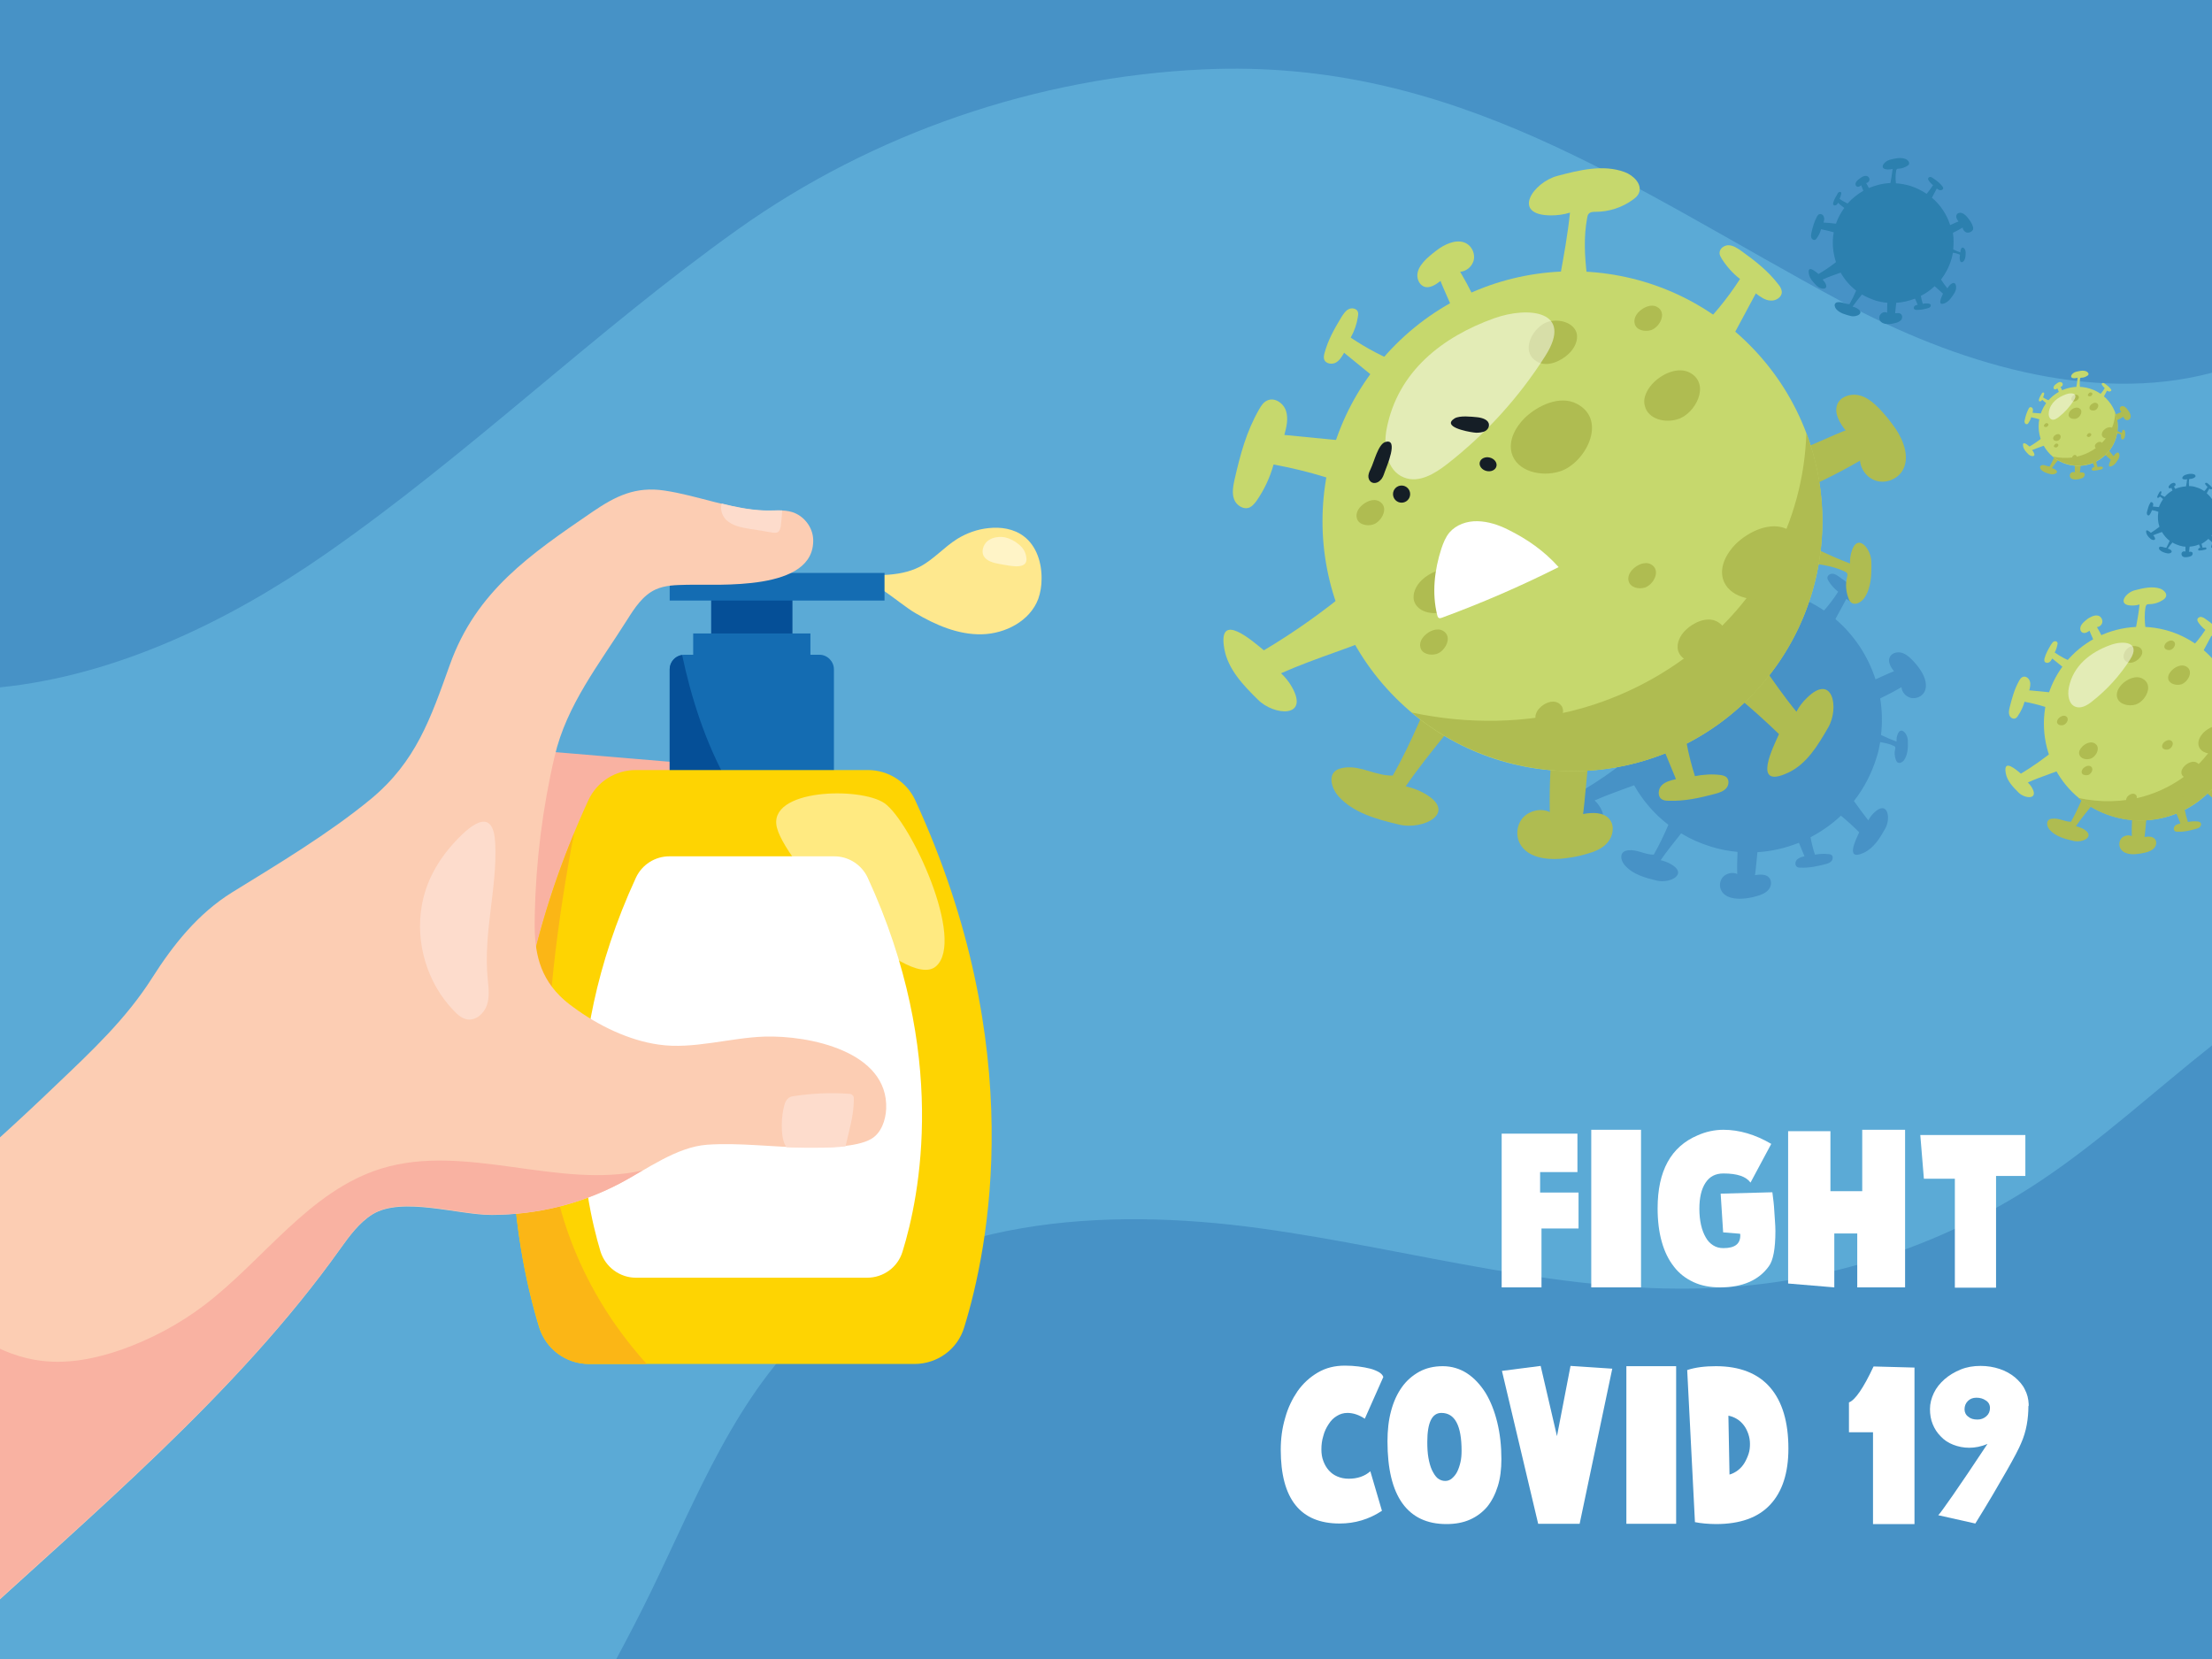 <?xml version="1.0" encoding="utf-8"?>
<!-- Generator: Adobe Illustrator 23.1.0, SVG Export Plug-In . SVG Version: 6.00 Build 0)  -->
<svg version="1.1" id="Layer_1" xmlns="http://www.w3.org/2000/svg" xmlns:xlink="http://www.w3.org/1999/xlink" x="0px" y="0px"
	 viewBox="0 0 800 600" style="enable-background:new 0 0 800 600;" xml:space="preserve">
<style type="text/css">
	.st0{fill:#4792C6;}
	.st1{fill:#5BAAD6;}
	.st2{fill:#FFFFFF;}
	.st3{fill:#0E1727;}
	.st4{fill:#BB2026;}
	.st5{fill:#FED402;}
	.st6{fill:#FBB616;}
	.st7{fill:#FEE474;}
	.st8{fill:#ED2024;}
	.st9{clip-path:url(#SVGID_2_);}
	.st10{fill:#FEE88E;}
	.st11{fill:#F9B2A2;}
	.st12{fill:#054F97;}
	.st13{fill:#146CB2;}
	.st14{opacity:0.5;fill:#FFFFFF;}
	.st15{fill:#FCCDB3;}
	.st16{fill:#FDDCCC;}
	.st17{opacity:0.5;}
	.st18{fill:#2C80AF;}
	.st19{fill:#C6D86D;}
	.st20{fill:#AFBC51;}
	.st21{fill:#151E26;}
</style>
<rect class="st0" width="800" height="600"/>
<g>
	<path class="st1" d="M800,134.8c-43.6,11.6-93-3.7-133.9-25.7c-76.5-41.2-139.9-88.2-231-84c-60.1,2.8-119.3,23-168.3,57.9
		c-51.4,36.6-97,81.2-149.1,117.4c-35.1,24.4-75.9,44-117.8,48.2V600h223c4.3-8,8.5-16.1,12.5-24.3c16.7-34.4,30.9-71.5,59.2-97.2
		c41.9-38.1,104.7-42,160.9-34.3s111.6,24.9,168.2,21.4c40.7-2.5,80.8-16.1,114.7-38.8c21.4-14.3,41.1-32.5,61.6-48.7V134.8z"/>
</g>
<g>
	<path class="st2" d="M570.9,444.3h-13.4v21.3h-14.4V410h27.4v13.9H557v7.4h13.9V444.3z"/>
	<path class="st2" d="M593.5,408.6v57h-18v-57H593.5z"/>
	<path class="st2" d="M642.1,445.2c0,6.4-0.8,10.7-2.4,12.8c-3.6,5-9.5,7.6-17.6,7.6c-3.6,0-6.8-0.6-9.6-1.9
		c-2.8-1.3-5.2-3.1-7.1-5.6c-1.9-2.4-3.4-5.4-4.4-9c-1-3.5-1.5-7.6-1.5-12.1c0-13.5,4.8-22.3,14.5-26.4c2.9-1.3,6.1-2,9.3-2
		c5.7,0,11.5,1.7,17.3,5.1l-7.5,14c-1.6-2.2-4.8-3.3-9.8-3.3c-2.9,0-5,1.1-6.5,3.4c-1.5,2.3-2.2,5.4-2.2,9.4c0,2.1,0.2,4,0.6,5.8
		c0.4,1.8,1,3.3,1.7,4.5c0.7,1.3,1.6,2.2,2.7,2.9c1.1,0.7,2.3,1,3.7,1c4.1,0,6.1-1.5,6.1-4.6c0-0.3,0-0.5-0.1-0.6l-6.1-0.5l-0.9-14
		l18.7-0.5c0.3,2.3,0.6,4.6,0.7,6.8S642.1,442.9,642.1,445.2z"/>
	<path class="st2" d="M689,408.6v57h-17.3v-19.5h-8.3v19.5l-16.7-1.4v-55.1h15.3v21.7h11.5v-22.2H689z"/>
	<path class="st2" d="M732.5,425.3h-10.6v40.4H707v-39.4h-11.2l-1.3-15.8h38V425.3z"/>
	<path class="st2" d="M493.6,513.1c-2.1-1.4-4.2-2.1-6.3-2.1c-1.4,0-2.7,0.4-3.8,1.1c-1.2,0.7-2.2,1.7-3,3c-0.8,1.2-1.5,2.6-1.9,4.2
		c-0.5,1.6-0.7,3.2-0.7,4.9c0,1.5,0.2,2.9,0.7,4.2c0.5,1.3,1.1,2.4,2,3.4c0.9,1,1.9,1.7,3.1,2.2c1.2,0.5,2.5,0.8,4.1,0.8
		c3.1,0,5.8-0.9,7.8-2.7l4.2,14.3c-4.7,3.1-9.8,4.6-15.3,4.6c-14.2,0-21.3-8.9-21.3-26.7c0-4,0.5-7.8,1.6-11.5
		c1-3.7,2.6-6.9,4.5-9.7c2-2.8,4.4-5,7.3-6.7c2.9-1.7,6.1-2.5,9.8-2.5c1.7,0,3.3,0.1,4.9,0.3c1.6,0.2,3.1,0.5,4.3,0.8
		s2.3,0.8,3.2,1.3c0.8,0.5,1.3,1.1,1.5,1.7L493.6,513.1z"/>
	<path class="st2" d="M521.8,494.1c3.2,0,6.2,0.9,8.8,2.6c2.6,1.7,4.8,4.1,6.7,7.1c1.8,3,3.2,6.5,4.2,10.6c1,4.1,1.5,8.5,1.5,13.3
		c0,3.7-0.4,6.9-1.3,9.8c-0.9,2.9-2.2,5.4-3.8,7.4c-1.7,2-3.8,3.6-6.3,4.7c-2.5,1.1-5.3,1.6-8.5,1.6c-7,0-12.3-2.5-15.9-7.5
		c-3.6-5-5.4-12.5-5.4-22.4c0-4,0.4-7.7,1.3-11c0.9-3.4,2.2-6.2,3.9-8.6c1.7-2.4,3.8-4.2,6.3-5.6
		C515.7,494.8,518.5,494.1,521.8,494.1z M522.7,535.6c0.9,0,1.7-0.3,2.4-0.9c0.7-0.6,1.4-1.4,1.9-2.4c0.5-1,0.9-2.2,1.2-3.5
		c0.3-1.3,0.4-2.7,0.4-4.1c0-9.1-2.4-13.7-7.3-13.7c-3.4,0-5.1,3.5-5.1,10.5c0,2.1,0.1,4,0.4,5.7c0.3,1.7,0.7,3.2,1.3,4.5
		c0.6,1.2,1.2,2.2,2,2.9C520.8,535.3,521.7,535.6,522.7,535.6z"/>
	<path class="st2" d="M583.1,495l-11.8,56.1h-15l-13.1-55.3l14-1.8l5.9,25.4l4.9-25.4L583.1,495z"/>
	<path class="st2" d="M606.2,494.1v57h-18v-57H606.2z"/>
	<path class="st2" d="M620.6,494.1c8.6,0,15.2,2.6,19.6,7.7c4.4,5.1,6.6,12.5,6.6,22.1c0,8.8-2.2,15.6-6.6,20.3
		c-4.4,4.7-10.9,7-19.6,7c-1.5,0-2.8-0.1-4.1-0.2c-1.3-0.1-2.4-0.3-3.5-0.5l-2.8-55C613.2,494.5,616.7,494.1,620.6,494.1z
		 M625.5,533.3c1.1-0.3,2.2-0.9,3.1-1.6c0.9-0.7,1.7-1.6,2.3-2.6s1.1-2.1,1.5-3.3c0.4-1.2,0.5-2.4,0.5-3.6c0-1.2-0.2-2.4-0.6-3.6
		c-0.4-1.1-0.9-2.2-1.6-3.1c-0.7-0.9-1.5-1.7-2.5-2.3c-1-0.6-2-1-3.1-1.2L625.5,533.3z"/>
	<path class="st2" d="M692.4,551.2h-15v-33.2h-8.7v-10.8c2.2-0.8,5.2-5.1,8.9-13l14.8,0.4V551.2z"/>
	<path class="st2" d="M733.6,508.5c0,2.3-0.2,4.6-0.6,6.8s-1.1,4.6-2.1,6.8c-0.7,1.7-2.4,5-5.2,9.9c-2.8,4.9-6.5,11.3-11.3,19
		L701,548c0.6-0.6,2.4-3.1,5.4-7.4c3-4.3,7.1-10.4,12.4-18.4c-2.3,1-4.5,1.4-6.6,1.4c-2.1,0-4-0.4-5.8-1.1c-1.8-0.7-3.3-1.7-4.5-3
		c-1.3-1.3-2.2-2.7-2.9-4.4c-0.7-1.7-1-3.5-1-5.5c0-2,0.5-3.9,1.4-5.8c0.9-1.9,2.2-3.5,3.9-5c1.6-1.4,3.6-2.6,5.8-3.5
		c2.2-0.9,4.6-1.3,7.2-1.3c2.5,0,4.8,0.4,6.9,1.1c2.1,0.7,3.9,1.7,5.5,3c1.5,1.3,2.8,2.7,3.6,4.4c0.9,1.7,1.3,3.4,1.4,5.3V508.5z
		 M715.2,513.4c1.2,0,2.3-0.4,3.2-1.2c0.9-0.8,1.3-1.8,1.3-3c0-1.1-0.5-2.1-1.5-2.7c-1-0.7-2.1-1-3.4-1c-1.3,0-2.3,0.4-3.1,1.2
		c-0.8,0.8-1.2,1.8-1.2,3c0,1.1,0.5,2.1,1.4,2.7C712.7,513.1,713.8,513.4,715.2,513.4z"/>
</g>
<g>
	<defs>
		<rect id="SVGID_1_" width="800" height="600"/>
	</defs>
	<clipPath id="SVGID_2_">
		<use xlink:href="#SVGID_1_"  style="overflow:visible;"/>
	</clipPath>
	<g class="st9">
		<g>
			<g>
				<path class="st10" d="M331,221.7c-6-3.5-17-13.9-24.2-13.9c8.5,0.1,17.9,1.2,25.8-2.8c5-2.6,8.8-7.1,13.6-10.1
					c3.4-2.1,7.3-3.5,11.3-3.9c4.4-0.5,9.1,0.2,12.7,2.9c4.7,3.5,6.6,9.7,6.5,15.5c0,2.5-0.4,4.9-1.2,7.2c-3,8-11.9,12.6-20.4,12.8
					C346.5,229.6,338.3,226,331,221.7z"/>
			</g>
			<g>
				<path class="st11" d="M244.3,400c-22,0.8-43.8,3.1-65.6,6.1c-10.9,1.5-21.8,3.1-32.6,4.8c-1.4,0.2-24.4,4.4-24.3,3.4
					c5.4-38,14.3-75.5,26.4-111.9c6-17.8,16.4-28.8,35.6-30.5c8-0.7,16,0,24,0.7c11.1,0.9,22.1,1.9,33.2,2.8
					c9.5,0.8,19.6-0.2,28.8,2.2c18.4,4.7,32.9,18.8,45.8,31.8c2.8,2.8,5.8,6.1,6.1,10.1c0.3,4.8-3.8,9-8.3,10.5
					c-4.6,1.5-9.5,1-14.3,0.5c2.4,4.2,4.8,8.5,5.9,13.2s0.4,10.1-2.8,13.7c-6.2,7-17.5,4.4-26.2,1.2c2.7,10.1,4,20.6,4.1,31
					c0,1.5-0.1,3.2-1,4.4c-0.8,1.1-2.2,1.7-3.5,2.1C265.5,399.5,254.8,399.6,244.3,400z"/>
			</g>
			<g>
				<g>
					<g>
						<g>
							<rect x="257.2" y="212.3" class="st12" width="29.4" height="25.3"/>
							<path class="st13" d="M301.6,242.1v41h-59.4v-41c0-2.9,2.4-5.3,5.3-5.3h48.9C299.2,236.8,301.6,239.2,301.6,242.1z"/>
							<rect x="250.7" y="229.1" class="st13" width="42.4" height="25.3"/>
							<path class="st13" d="M319.9,207.3v9.9h-77.7v-4.7c0-2.9,2.4-5.3,5.3-5.3H319.9z"/>
							<path class="st12" d="M242.2,242.1v41h21.1c-8.4-14.8-13.5-31.6-16.6-46.2C244.2,237.2,242.2,239.4,242.2,242.1z"/>
						</g>
						<path class="st5" d="M212.8,289.4c3.1-6.7,9.8-10.9,17.1-10.9h42h42c7.3,0,14,4.2,17.1,10.9c41.2,89.5,26.6,162,17.7,190.7
							c-2.4,7.9-9.7,13.2-18,13.2h-58.9H213c-8.2,0-15.5-5.3-18-13.2C186.2,451.4,171.6,378.8,212.8,289.4z"/>
						<path class="st2" d="M230,317.4c2.2-4.7,6.9-7.7,12.1-7.7h29.8h29.8c5.2,0,9.9,3,12.1,7.7c29.3,63.5,18.9,115,12.6,135.3
							c-1.7,5.6-6.9,9.4-12.8,9.4h-41.8h-41.8c-5.8,0-11-3.8-12.8-9.4C211.1,432.4,200.7,380.9,230,317.4z"/>
						<path class="st6" d="M207.6,301.4c-34.7,83.9-21,151.3-12.5,178.7c2.4,7.9,9.7,13.2,18,13.2h20.8c-14-15.4-34.4-44.9-36-87.2
							C196.4,369.1,202.3,329,207.6,301.4z"/>
						<path class="st14" d="M319.9,290.5c-8.6-6-42.6-5.3-38.9,8.9c3.7,14.2,46.7,59.4,57.5,50.1
							C349.3,340.1,329.4,297.2,319.9,290.5z"/>
					</g>
				</g>
			</g>
			<g>
				<path class="st15" d="M224,428.1c-14.4,7.5-29.8,11.2-46,11.3c-12.1,0.1-32.6-6.8-43.3-0.2c-4.8,3-8.3,7.8-11.6,12.4
					C85.9,503.9,32.8,548-14.2,591.4c-37.6-21.8-62.2-64.6-62-108.1c0-2.5,0.1-5,1-7.2c1.5-3.8,4.9-6.4,8.1-8.9
					c30.6-23.3,59.9-48.4,87.6-75c12.7-12.1,25.1-23.7,34.5-38.5c7.7-12.1,16.6-23.3,29-31c16.7-10.3,34.9-21.2,50.1-33.7
					c16.4-13.6,21.6-29.1,28.6-48.6c9.5-26.6,29.1-39.9,51.6-55.3c8.5-5.8,15.6-9.2,25.9-7.7c12.2,1.8,24,6.8,36.3,7.3
					c3.3,0.1,6.8-0.5,10,0.5c4.2,1.3,7.4,5.4,7.6,9.8c0.7,19.1-34.5,16.2-45.8,16.5c-3.8,0.1-7.7,0.1-11.2,1.7
					c-4.6,2.1-7.6,6.7-10.3,11c-10.1,16-21.9,30.8-26.2,49.3c-4.4,18.8-6.8,38.1-7.2,57.4c-0.3,11.1,0.7,20.9,9.1,29.3
					c1.5,1.5,3.1,2.8,4.9,4.1c8.8,6.5,20,12,30.9,13.5c12.3,1.8,25.7-2.5,38.2-2.9c16.1-0.5,44.8,5.3,44,26.1
					c-0.2,4.2-1.8,8.8-5.4,10.9c-5.4,3.2-17.4,3.1-23.7,3.1c-11.8-0.1-23.9-1.8-35.6-1C244.6,414.8,233.8,423,224,428.1z"/>
			</g>
			<g>
				<path class="st16" d="M307.1,395.6c-6.6-0.5-13.2-0.2-19.8,0.8c-0.7,0.1-1.5,0.2-2.1,0.7c-0.8,0.6-1.3,1.6-1.5,2.5
					c-1.1,3.6-1.5,10.7,0.1,14.2c0.2,0.4,0.4,0.8,0.6,1.1c2.3,0.1,4.6,0.2,6.9,0.2c3.7,0,9.3,0.1,14.5-0.5c1.2-5.6,3-10.9,3-17.1
					c0-0.5,0-1-0.4-1.3C308.1,395.7,307.5,395.6,307.1,395.6z"/>
			</g>
			<g>
				<path class="st16" d="M262.6,188c2.3,2.2,5.6,2.8,8.7,3.3c2.6,0.4,5.3,0.8,7.9,1.3c0.7,0.1,1.6,0.2,2.2-0.2
					c0.7-0.5,0.9-1.5,1-2.3c0.2-1.8,0.4-3.6,0.5-5.5c-2.2-0.1-4.4,0.1-6.5,0c-5.2-0.2-10.3-1.2-15.4-2.5
					C260.4,184.1,261.1,186.5,262.6,188z"/>
			</g>
			<g>
				<path class="st11" d="M224,428.1c2.7-1.4,5.5-3.1,8.4-4.8c-30.1,6.9-64.1-10-94.4-0.7c-26.1,8-42.5,33-64.2,49.5
					c-9,6.8-19.1,12.2-29.8,16c-9.2,3.2-18.9,5.2-28.6,4.1c-15.4-1.7-29.2-11.2-38.9-23.3c-6.1-7.5-10.7-16-14.6-24.9
					c-9.5,7.8-19.2,15.5-29,23c-3.2,2.5-6.6,5.1-8.1,8.9c-0.9,2.3-1,4.8-1,7.2c-0.2,43.5,24.4,86.3,62,108.1
					c47-43.4,100.1-87.4,137.3-139.7c3.3-4.6,6.7-9.4,11.6-12.4c10.7-6.7,31.2,0.2,43.3,0.2C194.1,439.3,209.6,435.6,224,428.1z"/>
			</g>
			<g>
				<path class="st16" d="M176.4,354.2c-1.7-16.8,3.5-33.1,2.7-49.2c-0.6-12.5-7.7-8-14.6-0.5c-6.1,6.6-10.5,14.3-12,23.3
					c-2.3,13.4,2.1,27.9,11.6,37.7c1.4,1.5,3,2.9,5,3.2c3.1,0.4,6-2.2,7-5.2C177.1,360.6,176.7,357.3,176.4,354.2z"/>
			</g>
			<g class="st17">
				<path class="st2" d="M361.6,204c3.8,0.6,11.6,2.8,9.2-4c-1-3-5.5-5.7-8.4-5.8c-1.9-0.1-3.9,0.3-5.4,1.6
					c-1.4,1.3-2.1,3.5-1.3,5.2C356.8,203,359.4,203.6,361.6,204z"/>
			</g>
		</g>
		<g>
			<g>
				<path class="st0" d="M694.6,242.4c-0.9-1.4-2-2.7-3.2-3.9c-1.1-1.1-2.4-2.2-4-2.5c-1.6-0.3-3.4,0.3-4,1.8
					c-0.7,1.7,0.5,3.6,1.6,5c0-0.1-3.3,1.3-6.7,2.9c-2.7-8.4-7.7-16-14.5-21.8c1.5-2.7,3.2-5.9,3.8-7c0.1-0.1,0.1-0.3,0.2-0.3
					c0.8,0.6,1.7,1.3,2.8,1.4s2.3-0.7,2.2-1.8c0-0.5-0.3-0.9-0.6-1.3c-2.1-2.7-4.4-4.5-7.2-6.4c-0.7-0.5-1.5-1-2.3-1
					c-0.9,0-1.8,0.6-1.8,1.5c0,0.4,0.2,0.8,0.4,1.1c0.9,1.5,2.1,2.8,3.5,3.9c-1.5,2.4-3.3,4.7-5.1,6.8c-4-2.7-8.4-4.8-13.2-6.3
					c-3.7-1.1-7.5-1.8-11.2-2c-0.4-3.5-0.5-6.9,0.1-10.3c0.1-0.3,0.1-0.6,0.3-0.9c0.3-0.4,0.9-0.4,1.4-0.4c2.5,0,4.9-0.8,7-2.2
					c0.5-0.4,1-0.8,1.3-1.3c0.8-1.7-1-3.4-2.8-4.1c-4.1-1.5-8.6-0.4-12.8,0.8c-4.7,1.3-9,7.6-1.3,7.6c1.2,0,2.5-0.2,3.7-0.5
					c-0.4,3.8-1.1,7.6-1.7,11.3c-6,0.3-11.8,1.7-17.2,4.1c-0.7-1.4-1.4-2.7-2.2-4c1.2-0.1,2.3-1,2.6-2.2c0.3-1.2-0.3-2.5-1.3-3.1
					c-1.6-1-3.7-0.2-5.3,0.8c-0.9,0.6-1.8,1.3-2.6,2.1c-0.7,0.7-1.5,1.6-1.7,2.6c-0.2,1,0.2,2.2,1.2,2.6c1.1,0.5,2.3-0.3,3.3-1.1
					c0,0,0.9,2.1,1.8,4.3c-4.7,2.6-8.9,6.1-12.5,10.2c-2.2-1.1-4.4-2.3-6.4-3.7c0.7-1.2,1.2-2.6,1.4-4c0.1-0.3,0.1-0.7,0-1
					c-0.3-0.6-1.1-0.8-1.8-0.5c-0.6,0.3-1,0.9-1.4,1.5c-1.4,2.3-2.6,4.4-3.3,7c-0.1,0.4-0.2,0.8-0.1,1.2c0.3,0.8,1.4,1,2.2,0.6
					c0.8-0.4,1.2-1.2,1.6-1.9c0,0,0.1,0.1,0.2,0.2c0.8,0.6,2.9,2.4,4.9,3.9c-2.7,3.8-5,8-6.6,12.6c-3.9-0.4-7.9-0.8-9.4-0.9
					c-0.2,0-0.4,0-0.5-0.1c0.4-1.5,0.8-3.1,0.3-4.6c-0.5-1.5-2.2-2.7-3.6-2c-0.7,0.3-1.1,1-1.5,1.6c-2.5,4.3-3.6,8.6-4.7,13.5
					c-0.3,1.2-0.5,2.6-0.1,3.8c0.4,1.2,1.8,2.1,3,1.6c0.5-0.2,0.9-0.7,1.3-1.2c1.5-2.1,2.6-4.5,3.3-7c3.4,0.6,6.8,1.4,10.1,2.5
					c-1.5,8.2-0.8,16.3,1.8,23.8c-4.4,3.4-9,6.6-13.8,9.5c-1.9-1.5-9-7.9-7.6-0.3c0.7,3.9,3.6,6.9,6.4,9.7c3.1,3.1,10,3.6,6.5-2.5
					c-0.6-1-1.3-1.9-2.1-2.6c4.7-2.1,9.5-3.7,14.3-5.5c3.1,5.5,7.3,10.4,12.4,14.3c-1.6,3.7-3.3,7.3-5.3,10.8
					c-3.3,0-5.9-1.9-9.2-1.6c-0.6,0.1-1.2,0.2-1.7,0.6c-1.5,1.1-0.8,3.5,0.5,4.9c2.9,3.3,7.4,4.5,11.6,5.5c4.7,1.1,11.5-2.4,4.8-6.1
					c-1.1-0.6-2.3-1-3.5-1.3c2.3-3.4,4.9-6.5,7.4-9.7c3.3,2,6.9,3.6,10.8,4.8c3.2,1,6.4,1.6,9.6,1.9c-0.1,2.7-0.2,5.3-0.1,8
					c-1.7-0.8-3.8-0.3-5.1,1c-1.3,1.4-1.5,3.5-0.6,5.1c1.4,2.5,4.8,3,7.7,2.8c1.7-0.1,3.3-0.4,5-0.9c1.5-0.4,3.1-1,4.2-2.2
					s1.4-3.1,0.4-4.4c-1.1-1.4-3.3-1.3-5.2-1c0.1,0,0.5-4.2,0.9-8.3c5.2-0.3,10.2-1.5,15-3.4c0.8,2,1.6,3.9,1.9,4.6
					c0.1,0.1,0.1,0.3,0.1,0.3c-1,0.2-2,0.5-2.7,1.2s-0.8,2.1,0,2.6c0.4,0.3,0.9,0.3,1.4,0.3c3.2,0.1,5.9-0.5,9-1.3
					c0.8-0.2,1.6-0.5,2.1-1.1c0.5-0.6,0.6-1.7,0-2.2c-0.3-0.2-0.7-0.3-1.1-0.3c-1.6-0.2-3.3-0.1-4.9,0.2c-0.7-2.1-1.2-4.2-1.6-6.3
					c4-2.1,7.7-4.7,11-7.8c2.3,1.9,4.5,3.9,6.6,6c-1,2.3-5.4,10.7,1.7,7.4c3.6-1.7,5.8-5.3,7.7-8.7c2.2-3.8,0.9-10.6-4.1-5.7
					c-0.8,0.8-1.5,1.7-2,2.7c-1.8-2.3-3.5-4.6-5.2-7c3.6-4.6,6.4-9.9,8.2-15.8c0.6-1.8,1-3.7,1.3-5.5c1.7,0.3,3.4,0.6,5,1.4
					c0.2,0.1,0.3,0.2,0.4,0.3c0.1,0.2,0.1,0.5,0,0.8c-0.3,1.3-0.2,2.7,0.3,4c0.1,0.3,0.3,0.6,0.5,0.8c0.8,0.6,2-0.1,2.5-0.9
					c1.3-2,1.4-4.5,1.3-6.9c0-2.6-2.8-5.8-3.9-1.7c-0.2,0.7-0.2,1.3-0.2,2c-1.9-0.7-3.8-1.5-5.6-2.4c0.5-4.5,0.4-8.9-0.3-13.2
					c2.6-1.3,5.2-2.6,7.7-4.1c0.1,1.8,1.6,3.5,3.4,3.9c1.8,0.4,3.8-0.4,4.8-2C697.3,248,696.2,244.8,694.6,242.4z"/>
			</g>
			<g>
				<path class="st18" d="M712.6,80c-0.4-0.6-0.9-1.2-1.4-1.8c-0.5-0.5-1.1-1-1.8-1.2c-0.7-0.2-1.6,0.1-1.8,0.8
					c-0.3,0.8,0.2,1.6,0.7,2.3c0,0-1.5,0.6-3,1.3c-1.2-3.8-3.5-7.3-6.6-9.9c0.7-1.2,1.4-2.7,1.7-3.2c0-0.1,0.1-0.1,0.1-0.1
					c0.4,0.3,0.8,0.6,1.3,0.6c0.5,0,1-0.3,1-0.8c0-0.2-0.2-0.4-0.3-0.6c-0.9-1.2-2-2-3.3-2.9c-0.3-0.2-0.7-0.5-1.1-0.5
					c-0.4,0-0.8,0.3-0.8,0.7c0,0.2,0.1,0.3,0.2,0.5c0.4,0.7,1,1.3,1.6,1.8c-0.7,1.1-1.5,2.1-2.3,3.1c-1.8-1.2-3.8-2.2-6-2.9
					c-1.7-0.5-3.4-0.8-5.1-0.9c-0.2-1.6-0.2-3.1,0.1-4.7c0-0.1,0.1-0.3,0.2-0.4c0.2-0.2,0.4-0.2,0.6-0.2c1.1,0,2.2-0.4,3.2-1
					c0.2-0.2,0.5-0.3,0.6-0.6c0.3-0.8-0.5-1.6-1.2-1.9c-1.9-0.7-3.9-0.2-5.8,0.3c-2.1,0.6-4.1,3.4-0.6,3.5c0.6,0,1.1-0.1,1.7-0.2
					c-0.2,1.7-0.5,3.4-0.8,5.1c-2.7,0.1-5.4,0.8-7.8,1.8c-0.3-0.6-0.6-1.2-1-1.8c0.5,0,1-0.5,1.2-1c0.1-0.5-0.1-1.1-0.6-1.4
					c-0.7-0.4-1.7-0.1-2.4,0.4c-0.4,0.3-0.8,0.6-1.2,0.9c-0.3,0.3-0.7,0.7-0.8,1.2c-0.1,0.5,0.1,1,0.5,1.2c0.5,0.2,1.1-0.1,1.5-0.5
					c0,0,0.4,0.9,0.8,2c-2.1,1.2-4.1,2.8-5.7,4.6c-1-0.5-2-1-2.9-1.7c0.3-0.6,0.5-1.2,0.6-1.8c0-0.1,0-0.3,0-0.4
					c-0.1-0.3-0.5-0.4-0.8-0.2c-0.3,0.1-0.5,0.4-0.6,0.7c-0.6,1-1.2,2-1.5,3.2c0,0.2-0.1,0.4,0,0.5c0.1,0.4,0.6,0.5,1,0.3
					s0.6-0.5,0.7-0.9c0,0,0.1,0,0.1,0.1c0.3,0.3,1.3,1.1,2.2,1.8c-1.2,1.7-2.3,3.6-3,5.7c-1.8-0.2-3.6-0.4-4.3-0.4
					c-0.1,0-0.2,0-0.2,0c0.2-0.7,0.4-1.4,0.1-2.1c-0.2-0.7-1-1.2-1.7-0.9c-0.3,0.1-0.5,0.4-0.7,0.7c-1.1,2-1.6,3.9-2.1,6.1
					c-0.1,0.6-0.2,1.2,0,1.7c0.2,0.5,0.8,1,1.4,0.7c0.2-0.1,0.4-0.3,0.6-0.6c0.7-1,1.2-2,1.5-3.2c1.6,0.3,3.1,0.7,4.6,1.1
					c-0.7,3.7-0.3,7.4,0.8,10.8c-2,1.6-4.1,3-6.3,4.3c-0.9-0.7-4.1-3.6-3.5-0.1c0.3,1.8,1.6,3.1,2.9,4.4c1.4,1.4,4.5,1.6,3-1.1
					c-0.3-0.4-0.6-0.8-0.9-1.2c2.1-1,4.3-1.7,6.5-2.5c1.4,2.5,3.3,4.7,5.6,6.5c-0.7,1.7-1.5,3.3-2.4,4.9c-1.5,0-2.7-0.9-4.2-0.7
					c-0.3,0-0.6,0.1-0.8,0.3c-0.7,0.5-0.3,1.6,0.2,2.2c1.3,1.5,3.4,2,5.3,2.5c2.1,0.5,5.2-1.1,2.2-2.8c-0.5-0.3-1-0.5-1.6-0.6
					c1.1-1.5,2.2-3,3.4-4.4c1.5,0.9,3.2,1.6,4.9,2.2c1.4,0.4,2.9,0.7,4.3,0.8c-0.1,1.2-0.1,2.4-0.1,3.6c-0.8-0.4-1.7-0.2-2.3,0.5
					c-0.6,0.6-0.7,1.6-0.3,2.3c0.6,1.1,2.2,1.4,3.5,1.3c0.8-0.1,1.5-0.2,2.2-0.4c0.7-0.2,1.4-0.5,1.9-1c0.5-0.5,0.6-1.4,0.2-2
					c-0.5-0.7-1.5-0.6-2.3-0.5c0,0,0.2-1.9,0.4-3.8c2.4-0.1,4.6-0.7,6.8-1.5c0.4,0.9,0.7,1.7,0.9,2.1c0,0.1,0,0.1,0.1,0.1
					c-0.4,0.1-0.9,0.2-1.2,0.5c-0.3,0.3-0.4,0.9,0,1.2c0.2,0.1,0.4,0.1,0.6,0.2c1.4,0,2.7-0.2,4.1-0.6c0.4-0.1,0.7-0.2,1-0.5
					c0.2-0.3,0.3-0.8,0-1c-0.1-0.1-0.3-0.1-0.5-0.2c-0.7-0.1-1.5-0.1-2.2,0.1c-0.3-0.9-0.5-1.9-0.7-2.9c1.8-0.9,3.5-2.1,5-3.5
					c1,0.9,2,1.8,3,2.7c-0.4,1-2.4,4.8,0.8,3.4c1.6-0.8,2.6-2.4,3.5-3.9c1-1.7,0.4-4.8-1.8-2.6c-0.4,0.4-0.7,0.8-0.9,1.2
					c-0.8-1-1.6-2.1-2.3-3.2c1.6-2.1,2.9-4.5,3.7-7.2c0.3-0.8,0.4-1.7,0.6-2.5c0.8,0.1,1.6,0.3,2.3,0.6c0.1,0,0.1,0.1,0.2,0.1
					c0.1,0.1,0,0.2,0,0.4c-0.1,0.6-0.1,1.2,0.1,1.8c0.1,0.1,0.1,0.3,0.2,0.4c0.4,0.3,0.9,0,1.2-0.4c0.6-0.9,0.6-2,0.6-3.1
					c0-1.2-1.3-2.6-1.8-0.8c-0.1,0.3-0.1,0.6-0.1,0.9c-0.9-0.3-1.7-0.7-2.6-1.1c0.2-2,0.2-4.1-0.1-6c1.2-0.6,2.4-1.2,3.5-1.9
					c0.1,0.8,0.7,1.6,1.5,1.8c0.8,0.2,1.7-0.2,2.2-0.9C713.9,82.5,713.3,81.1,712.6,80z"/>
			</g>
			<g>
				<path class="st18" d="M805,182.8c-0.2-0.3-0.5-0.6-0.7-0.9c-0.3-0.3-0.5-0.5-0.9-0.6s-0.8,0.1-0.9,0.4c-0.2,0.4,0.1,0.8,0.4,1.1
					c0,0-0.7,0.3-1.5,0.6c-0.6-1.9-1.7-3.6-3.3-5c0.3-0.6,0.7-1.3,0.9-1.6c0,0,0-0.1,0-0.1c0.2,0.1,0.4,0.3,0.6,0.3s0.5-0.2,0.5-0.4
					c0-0.1-0.1-0.2-0.1-0.3c-0.5-0.6-1-1-1.6-1.5c-0.2-0.1-0.3-0.2-0.5-0.2c-0.2,0-0.4,0.1-0.4,0.3c0,0.1,0,0.2,0.1,0.3
					c0.2,0.3,0.5,0.6,0.8,0.9c-0.3,0.5-0.7,1.1-1.2,1.5c-0.9-0.6-1.9-1.1-3-1.4c-0.8-0.3-1.7-0.4-2.5-0.4c-0.1-0.8-0.1-1.6,0-2.3
					c0-0.1,0-0.1,0.1-0.2c0.1-0.1,0.2-0.1,0.3-0.1c0.6,0,1.1-0.2,1.6-0.5c0.1-0.1,0.2-0.2,0.3-0.3c0.2-0.4-0.2-0.8-0.6-0.9
					c-0.9-0.3-2-0.1-2.9,0.2c-1.1,0.3-2,1.7-0.3,1.7c0.3,0,0.6,0,0.8-0.1c-0.1,0.9-0.2,1.7-0.4,2.6c-1.4,0.1-2.7,0.4-3.9,0.9
					c-0.2-0.3-0.3-0.6-0.5-0.9c0.3,0,0.5-0.2,0.6-0.5c0.1-0.3-0.1-0.6-0.3-0.7c-0.4-0.2-0.8,0-1.2,0.2c-0.2,0.1-0.4,0.3-0.6,0.5
					c-0.2,0.2-0.3,0.4-0.4,0.6c0,0.2,0,0.5,0.3,0.6c0.3,0.1,0.5-0.1,0.7-0.2c0,0,0.2,0.5,0.4,1c-1.1,0.6-2,1.4-2.8,2.3
					c-0.5-0.2-1-0.5-1.5-0.8c0.2-0.3,0.3-0.6,0.3-0.9c0-0.1,0-0.1,0-0.2c-0.1-0.1-0.3-0.2-0.4-0.1c-0.1,0.1-0.2,0.2-0.3,0.3
					c-0.3,0.5-0.6,1-0.8,1.6c0,0.1,0,0.2,0,0.3c0.1,0.2,0.3,0.2,0.5,0.1s0.3-0.3,0.4-0.4c0,0,0,0,0.1,0c0.2,0.1,0.7,0.5,1.1,0.9
					c-0.6,0.9-1.1,1.8-1.5,2.9c-0.9-0.1-1.8-0.2-2.1-0.2c-0.1,0-0.1,0-0.1,0c0.1-0.3,0.2-0.7,0.1-1.1c-0.1-0.3-0.5-0.6-0.8-0.5
					c-0.2,0.1-0.2,0.2-0.3,0.4c-0.6,1-0.8,2-1.1,3.1c-0.1,0.3-0.1,0.6,0,0.9s0.4,0.5,0.7,0.4c0.1-0.1,0.2-0.2,0.3-0.3
					c0.3-0.5,0.6-1,0.8-1.6c0.8,0.1,1.5,0.3,2.3,0.6c-0.3,1.9-0.2,3.7,0.4,5.4c-1,0.8-2,1.5-3.1,2.2c-0.4-0.3-2-1.8-1.7-0.1
					c0.2,0.9,0.8,1.6,1.5,2.2c0.7,0.7,2.3,0.8,1.5-0.6c-0.1-0.2-0.3-0.4-0.5-0.6c1.1-0.5,2.2-0.8,3.2-1.2c0.7,1.2,1.7,2.4,2.8,3.2
					c-0.4,0.8-0.7,1.6-1.2,2.5c-0.8,0-1.3-0.4-2.1-0.4c-0.1,0-0.3,0-0.4,0.1c-0.3,0.3-0.2,0.8,0.1,1.1c0.7,0.7,1.7,1,2.6,1.2
					c1.1,0.3,2.6-0.5,1.1-1.4c-0.2-0.1-0.5-0.2-0.8-0.3c0.5-0.8,1.1-1.5,1.7-2.2c0.8,0.5,1.6,0.8,2.5,1.1c0.7,0.2,1.4,0.4,2.2,0.4
					c0,0.6,0,1.2,0,1.8c-0.4-0.2-0.9-0.1-1.2,0.2c-0.3,0.3-0.3,0.8-0.1,1.2c0.3,0.6,1.1,0.7,1.7,0.6c0.4,0,0.8-0.1,1.1-0.2
					c0.3-0.1,0.7-0.2,0.9-0.5c0.2-0.3,0.3-0.7,0.1-1c-0.3-0.3-0.8-0.3-1.2-0.2c0,0,0.1-0.9,0.2-1.9c1.2-0.1,2.3-0.3,3.4-0.8
					c0.2,0.5,0.4,0.9,0.4,1.1c0,0,0,0.1,0,0.1c-0.2,0.1-0.5,0.1-0.6,0.3s-0.2,0.5,0,0.6c0.1,0.1,0.2,0.1,0.3,0.1
					c0.7,0,1.3-0.1,2-0.3c0.2,0,0.4-0.1,0.5-0.2c0.1-0.1,0.1-0.4,0-0.5c-0.1-0.1-0.2-0.1-0.2-0.1c-0.4,0-0.8,0-1.1,0.1
					c-0.1-0.5-0.3-1-0.4-1.4c0.9-0.5,1.7-1.1,2.5-1.8c0.5,0.4,1,0.9,1.5,1.4c-0.2,0.5-1.2,2.4,0.4,1.7c0.8-0.4,1.3-1.2,1.8-2
					c0.5-0.9,0.2-2.4-0.9-1.3c-0.2,0.2-0.3,0.4-0.5,0.6c-0.4-0.5-0.8-1-1.2-1.6c0.8-1,1.4-2.2,1.9-3.6c0.1-0.4,0.2-0.8,0.3-1.3
					c0.4,0.1,0.8,0.1,1.1,0.3c0,0,0.1,0,0.1,0.1c0,0.1,0,0.1,0,0.2c-0.1,0.3-0.1,0.6,0.1,0.9c0,0.1,0.1,0.1,0.1,0.2
					c0.2,0.1,0.4,0,0.6-0.2c0.3-0.4,0.3-1,0.3-1.6c0-0.6-0.6-1.3-0.9-0.4c0,0.1-0.1,0.3,0,0.5c-0.4-0.2-0.9-0.3-1.3-0.5
					c0.1-1,0.1-2-0.1-3c0.6-0.3,1.2-0.6,1.8-0.9c0,0.4,0.4,0.8,0.8,0.9c0.4,0.1,0.9-0.1,1.1-0.4C805.6,184,805.4,183.3,805,182.8z"
					/>
			</g>
			<g>
				<g>
					<g>
						<g>
							<g>
								<path class="st19" d="M502.9,228.1c-13.1,5.9-26.6,9.6-39.6,15.4c1.5,1.4,2.9,3.1,3.9,4.9c6.5,11.4-6.5,10.5-12.3,4.6
									c-5.3-5.2-10.8-11-12.1-18.3c-2.6-14.4,10.7-2.4,14.3,0.5c11.1-6.6,21.6-14.1,31.5-22.3c4.4,4,12.3,7.8,14.6,13.4"/>
							</g>
							<g>
								<path class="st19" d="M560.6,123.3c1.6-15.8,5.6-30.7,7.2-46.4c-2.2,0.7-4.6,1-6.9,1c-14.5-0.1-6.4-12,2.4-14.3
									c7.9-2.1,16.5-4.2,24.2-1.4c3.3,1.2,6.6,4.5,5.2,7.7c-0.5,1.1-1.4,1.8-2.4,2.5c-3.8,2.7-8.5,4.2-13.1,4.2
									c-0.9,0-2,0-2.6,0.7c-0.4,0.4-0.5,1-0.6,1.6c-2.5,13.5,1.4,27.3,2.5,41c0.1,0.7,0.1,1.4-0.2,2c-0.4,0.7-1.1,1-1.8,1.3
									c-3.9,1.5-8.2,2.1-12.4,1.5"/>
							</g>
							<g>
								<path class="st19" d="M465.5,157.4c-0.5,0-0.8-0.1-1-0.1c0.8-2.9,1.5-5.9,0.6-8.7c-0.9-2.8-4.2-5.1-6.9-3.7
									c-1.3,0.6-2.1,1.9-2.8,3.1c-4.7,8.2-6.8,16.3-8.9,25.4c-0.5,2.3-1,4.9-0.2,7.1c0.8,2.3,3.5,4,5.7,3c1-0.5,1.7-1.4,2.4-2.3
									c2.8-4,4.9-8.5,6.2-13.2c12.7,2.3,25.1,6.1,36.8,11.4c1.1-6.2,2.6-12.3,4.5-18.4C502,161,472,158,465.5,157.4z"/>
							</g>
							<g>
								<path class="st19" d="M521,101.6c-0.2,0.1,7.3,16.6,7.9,18.4c2.5-1.6,5.2-2.9,7.8-4.2c-2.4-6-5.3-11.9-8.6-17.5
									c2.3-0.2,4.3-1.9,4.9-4.2c0.5-2.2-0.5-4.7-2.4-5.9c-3-1.9-7-0.4-10,1.6c-1.7,1.2-3.3,2.5-4.8,3.9c-1.4,1.4-2.7,3-3.1,4.9
									c-0.4,1.9,0.4,4.2,2.2,5C516.9,104.5,519.2,103,521,101.6z"/>
							</g>
							<g>
								<path class="st19" d="M634.7,106.7c0.2-0.3,0.3-0.5,0.3-0.6c1.6,1.2,3.3,2.5,5.3,2.6c2,0.2,4.3-1.3,4.1-3.3
									c-0.1-0.9-0.6-1.8-1.2-2.5c-3.9-5.1-8.4-8.5-13.5-12.2c-1.3-0.9-2.8-1.9-4.4-2s-3.4,1.1-3.4,2.8c0,0.8,0.4,1.4,0.8,2.1
									c1.8,2.8,4,5.3,6.6,7.3c-4.7,7.3-10.3,14.1-16.6,20c3.6,2.3,7,4.8,10.3,7.6C623,128.5,632.6,110.6,634.7,106.7z"/>
							</g>
							<g>
								<path class="st19" d="M486.5,127.9c-0.2-0.2-0.3-0.3-0.4-0.3c-0.8,1.4-1.7,2.9-3.1,3.6s-3.6,0.3-4.1-1.2
									c-0.2-0.7-0.1-1.5,0.1-2.2c1.3-4.9,3.6-8.9,6.2-13.2c0.7-1.1,1.5-2.3,2.6-2.8c1.2-0.6,2.9-0.2,3.3,1c0.2,0.6,0.1,1.2,0,1.8
									c-0.4,2.6-1.3,5.2-2.6,7.5c5.8,3.9,12,7.2,18.5,9.6c-1.9,2.8-3.7,5.8-5.3,8.8C501.9,140.4,489.2,130.1,486.5,127.9z"/>
							</g>
							<g>
								<path class="st20" d="M667.5,155.7c-0.2-0.3-25.3,11.1-28,12c2.4,3.8,4.4,7.9,6.5,11.9c9.2-3.7,18.1-8,26.7-13
									c0.3,3.5,2.9,6.6,6.3,7.4c3.4,0.8,7.2-0.8,9-3.7c2.8-4.6,0.6-10.7-2.4-15.2c-1.8-2.6-3.8-5.1-6-7.4
									c-2.1-2.1-4.5-4.2-7.5-4.8s-6.5,0.6-7.6,3.3C663.2,149.5,665.4,153,667.5,155.7z"/>
							</g>
							<g>
								<path class="st20" d="M536.9,247.1c-9,13.1-19.6,24.3-28.5,37.3c2.3,0.5,4.5,1.3,6.5,2.4c12.7,7-0.1,13.6-9,11.4
									c-8-1.9-16.5-4.2-21.9-10.3c-2.3-2.6-3.7-7.2-0.9-9.2c0.9-0.7,2.1-0.9,3.3-1.1c6.1-0.7,11,3,17.3,2.9
									c7.1-12.4,11.8-25,17.6-38c0.3-0.6,0.6-1.3,1.1-1.6c0.6-0.4,1.4-0.4,2.2-0.3c4.2,0.5,8.2,2.1,11.6,4.6"/>
							</g>
							<g>
								<path class="st20" d="M645.5,193.7c8.2,3,15.5,7.1,23.6,10.1c-0.1-1.3,0.1-2.6,0.4-3.8c2-7.7,7.2-1.8,7.3,3.2
									c0.1,4.5,0,9.3-2.5,13c-1.1,1.6-3.3,2.9-4.8,1.7c-0.5-0.4-0.8-1-1-1.6c-0.9-2.4-1.1-5-0.5-7.5c0.1-0.5,0.3-1,0-1.5
									c-0.2-0.3-0.5-0.4-0.8-0.6c-6.8-3.2-14.6-2.9-22-4.2c-0.4-0.1-0.7-0.1-1-0.4c-0.3-0.3-0.4-0.7-0.4-1.1
									c-0.3-2.3,0-4.6,0.9-6.8"/>
							</g>
							<g>
								<path class="st20" d="M624.6,223.1c9.1,11.2,16.1,23.3,25.1,34.3c1-1.9,2.3-3.6,3.8-5c9.3-9.2,11.8,3.6,7.7,10.7
									c-3.7,6.4-7.8,13.3-14.6,16.4c-13.3,6.2-5.1-9.7-3.2-14c-9.3-9-19.2-17.3-29.7-24.8c2.7-5.3,4.4-13.8,9.2-17.5"/>
							</g>
							<g>
								<path class="st20" d="M572.5,294.4c0.3,0,2.6-27.5,3.1-30.3c-4.5,0.2-9,0-13.5-0.1c-1.3,9.8-1.8,19.8-1.6,29.7
									c-3.2-1.5-7.2-0.6-9.6,1.9c-2.4,2.6-2.8,6.7-1.1,9.7c2.7,4.7,9,5.7,14.5,5.3c3.2-0.3,6.3-0.8,9.3-1.7
									c2.9-0.8,5.9-1.9,7.8-4.2c2-2.3,2.6-5.9,0.8-8.3C580,293.6,575.9,293.8,572.5,294.4z"/>
							</g>
							
								<ellipse transform="matrix(0.707 -0.707 0.707 0.707 33.274 457.385)" class="st19" cx="568.8" cy="188.5" rx="90.4" ry="90.4"/>
							<g>
								<path class="st20" d="M655.3,214.5c5.9-19.8,4.8-39.9-2-57.9c-0.5,15.9-4.7,31.7-12.4,45.7c-14.4,26.3-40.2,45.8-69,53.9
									c-19.9,5.6-41.1,5.8-61.3,1.5c9.1,7.7,20,13.7,32.1,17.3C590.5,289.5,640.9,262.4,655.3,214.5z"/>
							</g>
							<g>
								<path class="st20" d="M605.9,281.2c0.1,0.3,0.2,0.5,0.2,0.6c-1.8,0.4-3.8,0.9-5.1,2.2s-1.6,3.9-0.1,5
									c0.7,0.5,1.7,0.6,2.5,0.6c6,0.2,11.2-1,16.9-2.5c1.5-0.4,3-0.9,4-2s1.2-3.1,0-4.1c-0.6-0.4-1.3-0.6-2-0.7
									c-3.1-0.4-6.2-0.2-9.3,0.4c-2.5-7.8-4-15.9-4.6-24.1c-3.8,1.2-7.7,2.2-11.7,2.9C597.1,259.6,604.3,277.4,605.9,281.2z"/>
							</g>
							<g>
								<path class="st20" d="M606.8,151.6c6.3-1.9,12-12.6,4.4-16.8c-4.3-2.3-10,0.4-13.1,3.5c-2.3,2.3-4.1,5.5-3.2,8.6
									C596.1,151.6,602.2,153.1,606.8,151.6z"/>
							</g>
							<g>
								<path class="st20" d="M640.5,216c9.1-2.8,17.5-18.4,6.3-24.4c-6.3-3.4-14.5,0.7-19,5.1c-3.3,3.3-5.9,8-4.7,12.6
									C625,215.9,633.9,218,640.5,216z"/>
							</g>
							<g>
								<path class="st20" d="M564.1,170.5c9.1-2.8,17.5-18.4,6.3-24.4c-6.3-3.4-14.5,0.7-19,5.1c-3.3,3.3-5.9,8-4.7,12.6
									C548.5,170.5,557.4,172.6,564.1,170.5z"/>
							</g>
							<g>
								<path class="st20" d="M496.6,189.7c3.1-1,6-6.3,2.2-8.4c-2.2-1.2-5,0.2-6.5,1.7c-1.2,1.1-2,2.8-1.6,4.3
									C491.2,189.7,494.3,190.4,496.6,189.7z"/>
							</g>
							<g>
								<path class="st20" d="M597.1,119.4c3.1-1,6-6.3,2.2-8.4c-2.2-1.2-5,0.2-6.5,1.7c-1.2,1.1-2,2.8-1.6,4.3
									C591.7,119.4,594.8,120.1,597.1,119.4z"/>
							</g>
							<g>
								<path class="st20" d="M561.3,262.6c3.1-1,6-6.3,2.2-8.4c-2.2-1.2-5,0.2-6.5,1.7c-1.2,1.1-2,2.8-1.6,4.3
									C555.9,262.6,559,263.3,561.3,262.6z"/>
							</g>
							<g>
								<path class="st20" d="M594.9,212.5c3.1-1,6-6.3,2.2-8.4c-2.2-1.2-5,0.2-6.5,1.7c-1.2,1.1-2,2.8-1.6,4.3
									C589.6,212.5,592.6,213.2,594.9,212.5z"/>
							</g>
							<g>
								<path class="st20" d="M519.6,236.5c3.1-1,6-6.3,2.2-8.4c-2.2-1.2-5,0.2-6.5,1.7c-1.2,1.1-2,2.8-1.6,4.3
									C514.2,236.5,517.3,237.2,519.6,236.5z"/>
							</g>
							<g>
								<path class="st20" d="M521.8,221.3c5.4-1.7,10.4-10.9,3.7-14.5c-3.7-2-8.6,0.4-11.3,3c-2,1.9-3.5,4.8-2.8,7.5
									C512.6,221.3,517.9,222.5,521.8,221.3z"/>
							</g>
							<g>
								<path class="st20" d="M617.3,239.3c5.4-1.7,10.4-10.9,3.7-14.5c-3.7-2-8.6,0.4-11.3,3c-2,1.9-3.5,4.8-2.8,7.5
									C608.1,239.3,613.4,240.5,617.3,239.3z"/>
							</g>
							<g>
								<path class="st20" d="M559.8,116.4c-5.4,1.7-10.4,10.9-3.7,14.5c3.7,2,8.6-0.4,11.3-3c2-1.9,3.5-4.8,2.8-7.5
									C569,116.5,563.7,115.2,559.8,116.4z"/>
							</g>
							<g class="st17">
								<path class="st2" d="M501.5,155.1c-1.3,6.7,0,15.2,6.3,17.6c5.3,2.1,11-1.3,15.5-4.8c14-10.9,26.1-24.2,35.6-39.2
									c10.4-16.4-6.2-18-18.5-13.6C521.7,121.8,505.5,134.3,501.5,155.1z"/>
							</g>
						</g>
						<g>
							<path class="st2" d="M545.3,191.5c7.1,3.5,13.1,7.7,18.4,13.6c-13.7,6.9-27.8,13-42.2,18.3c-0.4,0.1-0.8,0.3-1.1,0.1
								c-0.4-0.2-0.5-0.6-0.6-1c-2-8-1-16.4,1.5-24.1c0.7-2.1,1.5-4.1,2.9-5.8c2.5-2.9,6.4-4.2,10.2-4.1S541.9,189.8,545.3,191.5z"
								/>
						</g>
						<circle class="st21" cx="506.9" cy="178.7" r="3.1"/>
						
							<ellipse transform="matrix(0.235 -0.972 0.972 0.235 248.542 651.486)" class="st21" cx="538.1" cy="167.9" rx="2.5" ry="3.1"/>
						<g>
							<path class="st21" d="M500.8,170.7c0.5-1.5,5.4-12.6,0.1-10.8c-2.5,0.9-4,7.3-5.1,9.5c-0.4,0.8-0.8,1.7-0.9,2.6
								s0.3,1.9,1.1,2.4c1,0.6,2.4,0.2,3.2-0.7C500.1,172.9,500.4,171.8,500.8,170.7z"/>
						</g>
						<g>
							<path class="st21" d="M532.9,156.4c-2.4-0.3-11.6-2.1-6.8-5.1c1.9-1.1,6.1-0.6,8.2-0.4c1.8,0.2,4.1,0.9,4.2,2.7
								c0.1,1.2-0.9,2.3-2.1,2.6S534.1,156.6,532.9,156.4z"/>
						</g>
					</g>
				</g>
			</g>
			<g>
				<g>
					<g>
						<g>
							<g>
								<path class="st19" d="M748.7,277c-5.1,2.3-10.3,3.7-15.3,6c0.6,0.6,1.1,1.2,1.5,1.9c2.5,4.4-2.5,4-4.8,1.8
									c-2-2-4.2-4.2-4.7-7.1c-1-5.6,4.1-0.9,5.5,0.2c4.3-2.6,8.4-5.5,12.2-8.6c1.7,1.5,4.7,3,5.6,5.2"/>
							</g>
							<g>
								<path class="st19" d="M771,236.5c0.6-6.1,2.2-11.9,2.8-17.9c-0.9,0.3-1.8,0.4-2.7,0.4c-5.6,0-2.5-4.6,0.9-5.5
									c3.1-0.8,6.4-1.6,9.3-0.6c1.3,0.5,2.6,1.8,2,3c-0.2,0.4-0.5,0.7-0.9,1c-1.5,1-3.3,1.6-5.1,1.6c-0.4,0-0.8,0-1,0.3
									c-0.2,0.2-0.2,0.4-0.3,0.6c-1,5.2,0.5,10.5,1,15.8c0,0.3,0,0.5-0.1,0.8c-0.1,0.3-0.4,0.4-0.7,0.5c-1.5,0.6-3.2,0.8-4.8,0.6"
									/>
							</g>
							<g>
								<path class="st19" d="M734.3,249.7c-0.2,0-0.3,0-0.4,0c0.3-1.1,0.6-2.3,0.2-3.4s-1.6-2-2.7-1.4c-0.5,0.2-0.8,0.7-1.1,1.2
									c-1.8,3.2-2.6,6.3-3.5,9.8c-0.2,0.9-0.4,1.9-0.1,2.7c0.3,0.9,1.3,1.6,2.2,1.2c0.4-0.2,0.7-0.5,0.9-0.9
									c1.1-1.6,1.9-3.3,2.4-5.1c4.9,0.9,9.7,2.4,14.2,4.4c0.4-2.4,1-4.8,1.7-7.1C748.4,251.1,736.8,249.9,734.3,249.7z"/>
							</g>
							<g>
								<path class="st19" d="M755.7,228.1c-0.1,0,2.8,6.4,3,7.1c1-0.6,2-1.1,3-1.6c-0.9-2.3-2-4.6-3.3-6.8c0.9-0.1,1.7-0.7,1.9-1.6
									c0.2-0.9-0.2-1.8-0.9-2.3c-1.2-0.7-2.7-0.1-3.9,0.6c-0.7,0.4-1.3,1-1.9,1.5c-0.5,0.5-1.1,1.2-1.2,1.9
									c-0.2,0.7,0.1,1.6,0.8,1.9C754.1,229.2,755,228.6,755.7,228.1z"/>
							</g>
							<g>
								<path class="st19" d="M799.7,230.1c0.1-0.1,0.1-0.2,0.1-0.2c0.6,0.5,1.3,1,2,1s1.6-0.5,1.6-1.3c0-0.4-0.2-0.7-0.5-1
									c-1.5-2-3.2-3.3-5.2-4.7c-0.5-0.4-1.1-0.7-1.7-0.8c-0.6,0-1.3,0.4-1.3,1.1c0,0.3,0.2,0.6,0.3,0.8c0.7,1.1,1.6,2,2.6,2.8
									c-1.8,2.8-4,5.4-6.4,7.8c1.4,0.9,2.7,1.9,4,2.9C795.2,238.5,798.9,231.6,799.7,230.1z"/>
							</g>
							<g>
								<path class="st19" d="M742.4,238.3c-0.1-0.1-0.1-0.1-0.2-0.1c-0.3,0.5-0.6,1.1-1.2,1.4s-1.4,0.1-1.6-0.5
									c-0.1-0.3,0-0.6,0-0.9c0.5-1.9,1.4-3.4,2.4-5.1c0.3-0.4,0.6-0.9,1-1.1c0.5-0.2,1.1-0.1,1.3,0.4c0.1,0.2,0.1,0.5,0,0.7
									c-0.2,1-0.5,2-1,2.9c2.2,1.5,4.6,2.8,7.2,3.7c-0.7,1.1-1.4,2.2-2,3.4C748.3,243.1,743.4,239.1,742.4,238.3z"/>
							</g>
							<g>
								<path class="st20" d="M761.8,284.4c-3.5,5.1-7.6,9.4-11,14.4c0.9,0.2,1.7,0.5,2.5,0.9c4.9,2.7,0,5.3-3.5,4.4
									c-3.1-0.7-6.4-1.6-8.5-4c-0.9-1-1.4-2.8-0.3-3.6c0.4-0.3,0.8-0.4,1.3-0.4c2.4-0.3,4.3,1.1,6.7,1.1c2.7-4.8,4.6-9.7,6.8-14.7
									c0.1-0.2,0.2-0.5,0.4-0.6c0.2-0.2,0.6-0.1,0.8-0.1c1.6,0.2,3.2,0.8,4.5,1.8"/>
							</g>
							<g>
								<path class="st20" d="M795.8,275.1c3.5,4.3,6.2,9,9.7,13.3c0.4-0.7,0.9-1.4,1.5-2c3.6-3.6,4.5,1.4,3,4.1
									c-1.4,2.5-3,5.1-5.6,6.3c-5.1,2.4-2-3.8-1.2-5.4c-3.6-3.5-7.4-6.7-11.5-9.6c1.1-2.1,1.7-5.4,3.5-6.8"/>
							</g>
							<g>
								<path class="st20" d="M775.6,302.7c0.1,0,1-10.6,1.2-11.7c-1.7,0.1-3.5,0-5.2-0.1c-0.5,3.8-0.7,7.6-0.6,11.5
									c-1.2-0.6-2.8-0.2-3.7,0.7c-0.9,1-1.1,2.6-0.4,3.8c1,1.8,3.5,2.2,5.6,2c1.2-0.1,2.4-0.3,3.6-0.6c1.1-0.3,2.3-0.8,3-1.6
									c0.8-0.9,1-2.3,0.3-3.2C778.5,302.4,777,302.5,775.6,302.7z"/>
							</g>
							<circle class="st19" cx="774.2" cy="261.7" r="35"/>
							<g>
								<path class="st20" d="M807.7,271.8c2.3-7.6,1.9-15.5-0.8-22.4c-0.2,6.1-1.8,12.3-4.8,17.7c-5.6,10.2-15.5,17.7-26.7,20.9
									c-7.7,2.2-15.9,2.3-23.7,0.6c3.5,3,7.7,5.3,12.4,6.7C782.6,300.8,802.1,290.3,807.7,271.8z"/>
							</g>
							<g>
								<path class="st20" d="M788.5,297.6c0,0.1,0.1,0.2,0.1,0.2c-0.7,0.2-1.5,0.3-2,0.9c-0.5,0.5-0.6,1.5,0,1.9
									c0.3,0.2,0.6,0.2,1,0.2c2.3,0.1,4.3-0.4,6.5-1c0.6-0.2,1.2-0.3,1.6-0.8c0.4-0.4,0.5-1.2,0-1.6c-0.2-0.2-0.5-0.2-0.8-0.3
									c-1.2-0.1-2.4-0.1-3.6,0.2c-1-3-1.6-6.2-1.8-9.3c-1.5,0.5-3,0.9-4.5,1.1C785.1,289.2,787.9,296.1,788.5,297.6z"/>
							</g>
							<g>
								<path class="st20" d="M788.9,247.5c2.4-0.8,4.7-4.9,1.7-6.5c-1.7-0.9-3.9,0.2-5.1,1.4c-0.9,0.9-1.6,2.1-1.3,3.3
									C784.7,247.4,787.1,248,788.9,247.5z"/>
							</g>
							<g>
								<path class="st20" d="M801.9,272.3c3.5-1.1,6.8-7.1,2.4-9.4c-2.4-1.3-5.6,0.3-7.3,2c-1.3,1.3-2.3,3.1-1.8,4.9
									C795.9,272.3,799.4,273.1,801.9,272.3z"/>
							</g>
							<g>
								<path class="st20" d="M772.4,254.8c3.5-1.1,6.8-7.1,2.4-9.4c-2.4-1.3-5.6,0.3-7.3,2c-1.3,1.3-2.3,3.1-1.8,4.9
									C766.4,254.7,769.8,255.6,772.4,254.8z"/>
							</g>
							<g>
								<path class="st20" d="M746.3,262.2c1.2-0.4,2.3-2.4,0.8-3.2c-0.8-0.4-1.9,0.1-2.5,0.7c-0.4,0.4-0.8,1.1-0.6,1.7
									C744.2,262.2,745.4,262.5,746.3,262.2z"/>
							</g>
							<g>
								<path class="st20" d="M785.1,235c1.2-0.4,2.3-2.4,0.8-3.2c-0.8-0.4-1.9,0.1-2.5,0.7c-0.4,0.4-0.8,1.1-0.6,1.7
									C783.1,235,784.3,235.3,785.1,235z"/>
							</g>
							<g>
								<path class="st20" d="M771.3,290.4c1.2-0.4,2.3-2.4,0.8-3.2c-0.8-0.4-1.9,0.1-2.5,0.7c-0.4,0.4-0.8,1.1-0.6,1.7
									C769.2,290.4,770.4,290.6,771.3,290.4z"/>
							</g>
							<g>
								<path class="st20" d="M784.3,271c1.2-0.4,2.3-2.4,0.8-3.2c-0.8-0.4-1.9,0.1-2.5,0.7c-0.4,0.4-0.8,1.1-0.6,1.7
									C782.2,271,783.4,271.3,784.3,271z"/>
							</g>
							<g>
								<path class="st20" d="M755.2,280.3c1.2-0.4,2.3-2.4,0.8-3.2c-0.8-0.4-1.9,0.1-2.5,0.7c-0.4,0.4-0.8,1.1-0.6,1.7
									C753.1,280.3,754.3,280.5,755.2,280.3z"/>
							</g>
							<g>
								<path class="st20" d="M756,274.4c2.1-0.6,4-4.2,1.5-5.6c-1.4-0.8-3.3,0.1-4.4,1.2c-0.8,0.8-1.4,1.8-1.1,2.9
									C752.5,274.4,754.5,274.9,756,274.4z"/>
							</g>
							<g>
								<path class="st20" d="M793,281.4c2.1-0.6,4-4.2,1.5-5.6c-1.4-0.8-3.3,0.1-4.4,1.2c-0.8,0.8-1.4,1.8-1.1,2.9
									C789.4,281.3,791.4,281.8,793,281.4z"/>
							</g>
							<g>
								<path class="st20" d="M770.7,233.8c-2.1,0.6-4,4.2-1.5,5.6c1.4,0.8,3.3-0.1,4.4-1.2c0.8-0.8,1.4-1.8,1.1-2.9
									C774.3,233.8,772.2,233.4,770.7,233.8z"/>
							</g>
							<g class="st17">
								<path class="st2" d="M748.2,248.8c-0.5,2.6,0,5.9,2.4,6.8c2,0.8,4.3-0.5,6-1.9c5.4-4.2,10.1-9.4,13.8-15.2
									c4-6.3-2.4-7-7.2-5.2C756,235.9,749.7,240.8,748.2,248.8z"/>
							</g>
						</g>
					</g>
				</g>
			</g>
			<g>
				<g>
					<g>
						<g>
							<g>
								<path class="st19" d="M741.2,160.4c-2.1,0.9-4.2,1.5-6.3,2.4c0.2,0.2,0.5,0.5,0.6,0.8c1,1.8-1,1.6-1.9,0.7
									c-0.8-0.8-1.7-1.7-1.9-2.9c-0.4-2.3,1.7-0.4,2.3,0.1c1.7-1,3.4-2.2,5-3.5c0.7,0.6,1.9,1.2,2.3,2.1"/>
							</g>
							<g>
								<path class="st19" d="M750.3,143.9c0.3-2.5,0.9-4.9,1.1-7.3c-0.4,0.1-0.7,0.2-1.1,0.2c-2.3,0-1-1.9,0.4-2.3
									c1.3-0.3,2.6-0.7,3.8-0.2c0.5,0.2,1,0.7,0.8,1.2c-0.1,0.2-0.2,0.3-0.4,0.4c-0.6,0.4-1.3,0.7-2.1,0.7c-0.1,0-0.3,0-0.4,0.1
									c-0.1,0.1-0.1,0.2-0.1,0.3c-0.4,2.1,0.2,4.3,0.4,6.5c0,0.1,0,0.2,0,0.3c-0.1,0.1-0.2,0.2-0.3,0.2c-0.6,0.2-1.3,0.3-2,0.2"/>
							</g>
							<g>
								<path class="st19" d="M735.3,149.3c-0.1,0-0.1,0-0.2,0c0.1-0.5,0.2-0.9,0.1-1.4s-0.7-0.8-1.1-0.6c-0.2,0.1-0.3,0.3-0.4,0.5
									c-0.7,1.3-1.1,2.6-1.4,4c-0.1,0.4-0.2,0.8,0,1.1c0.1,0.4,0.5,0.6,0.9,0.5c0.2-0.1,0.3-0.2,0.4-0.4c0.4-0.6,0.8-1.3,1-2.1
									c2,0.4,4,1,5.8,1.8c0.2-1,0.4-1.9,0.7-2.9C741.1,149.8,736.3,149.4,735.3,149.3z"/>
							</g>
							<g>
								<path class="st19" d="M744.1,140.5c0,0,1.1,2.6,1.2,2.9c0.4-0.2,0.8-0.5,1.2-0.7c-0.4-1-0.8-1.9-1.3-2.8
									c0.4,0,0.7-0.3,0.8-0.7c0.1-0.4-0.1-0.7-0.4-0.9c-0.5-0.3-1.1-0.1-1.6,0.3c-0.3,0.2-0.5,0.4-0.8,0.6
									c-0.2,0.2-0.4,0.5-0.5,0.8c-0.1,0.3,0.1,0.7,0.3,0.8C743.4,140.9,743.8,140.7,744.1,140.5z"/>
							</g>
							<g>
								<path class="st19" d="M762,141.3C762,141.2,762.1,141.2,762,141.3c0.3,0.1,0.6,0.3,0.9,0.3c0.3,0,0.7-0.2,0.7-0.5
									c0-0.1-0.1-0.3-0.2-0.4c-0.6-0.8-1.3-1.3-2.1-1.9c-0.2-0.1-0.4-0.3-0.7-0.3c-0.3,0-0.5,0.2-0.5,0.4c0,0.1,0.1,0.2,0.1,0.3
									c0.3,0.4,0.6,0.8,1,1.2c-0.7,1.2-1.6,2.2-2.6,3.2c0.6,0.4,1.1,0.8,1.6,1.2C760.2,144.7,761.7,141.9,762,141.3z"/>
							</g>
							<g>
								<path class="st19" d="M738.6,144.6C738.6,144.6,738.6,144.6,738.6,144.6c-0.2,0.2-0.3,0.4-0.6,0.5c-0.2,0.1-0.6,0.1-0.6-0.2
									c0-0.1,0-0.2,0-0.4c0.2-0.8,0.6-1.4,1-2.1c0.1-0.2,0.2-0.4,0.4-0.4c0.2-0.1,0.5,0,0.5,0.2c0,0.1,0,0.2,0,0.3
									c-0.1,0.4-0.2,0.8-0.4,1.2c0.9,0.6,1.9,1.1,2.9,1.5c-0.3,0.4-0.6,0.9-0.8,1.4C741,146.6,739,145,738.6,144.6z"/>
							</g>
							<g>
								<path class="st20" d="M767.2,149c0,0-4,1.7-4.4,1.9c0.4,0.6,0.7,1.2,1,1.9c1.5-0.6,2.9-1.3,4.2-2.1c0,0.5,0.5,1,1,1.2
									s1.1-0.1,1.4-0.6c0.4-0.7,0.1-1.7-0.4-2.4c-0.3-0.4-0.6-0.8-0.9-1.2c-0.3-0.3-0.7-0.7-1.2-0.8c-0.5-0.1-1,0.1-1.2,0.5
									C766.5,148,766.9,148.6,767.2,149z"/>
							</g>
							<g>
								<path class="st20" d="M746.6,163.4c-1.4,2.1-3.1,3.8-4.5,5.9c0.4,0.1,0.7,0.2,1,0.4c2,1.1,0,2.1-1.4,1.8
									c-1.3-0.3-2.6-0.7-3.5-1.6c-0.4-0.4-0.6-1.1-0.1-1.5c0.1-0.1,0.3-0.1,0.5-0.2c1-0.1,1.7,0.5,2.7,0.5c1.1-2,1.9-3.9,2.8-6
									c0-0.1,0.1-0.2,0.2-0.3c0.1-0.1,0.2-0.1,0.3,0c0.7,0.1,1.3,0.3,1.8,0.7"/>
							</g>
							<g>
								<path class="st20" d="M763.7,155c1.3,0.5,2.5,1.1,3.7,1.6c0-0.2,0-0.4,0.1-0.6c0.3-1.2,1.1-0.3,1.1,0.5c0,0.7,0,1.5-0.4,2.1
									c-0.2,0.2-0.5,0.5-0.8,0.3c-0.1-0.1-0.1-0.2-0.2-0.3c-0.1-0.4-0.2-0.8-0.1-1.2c0-0.1,0-0.2,0-0.2c0,0-0.1-0.1-0.1-0.1
									c-1.1-0.5-2.3-0.5-3.5-0.7c-0.1,0-0.1,0-0.2-0.1c0,0-0.1-0.1-0.1-0.2c0-0.4,0-0.7,0.1-1.1"/>
							</g>
							<g>
								<path class="st20" d="M760.4,159.6c1.4,1.8,2.5,3.7,4,5.4c0.2-0.3,0.4-0.6,0.6-0.8c1.5-1.5,1.9,0.6,1.2,1.7
									c-0.6,1-1.2,2.1-2.3,2.6c-2.1,1-0.8-1.5-0.5-2.2c-1.5-1.4-3-2.7-4.7-3.9c0.4-0.8,0.7-2.2,1.4-2.8"/>
							</g>
							<g>
								<path class="st20" d="M752.2,170.9c0.1,0,0.4-4.3,0.5-4.8c-0.7,0-1.4,0-2.1,0c-0.2,1.6-0.3,3.1-0.2,4.7
									c-0.5-0.2-1.1-0.1-1.5,0.3c-0.4,0.4-0.4,1.1-0.2,1.5c0.4,0.7,1.4,0.9,2.3,0.8c0.5,0,1-0.1,1.5-0.3c0.5-0.1,0.9-0.3,1.2-0.7
									c0.3-0.4,0.4-0.9,0.1-1.3C753.4,170.8,752.7,170.8,752.2,170.9z"/>
							</g>
							<circle class="st19" cx="751.6" cy="154.2" r="14.3"/>
							<g>
								<path class="st20" d="M765.3,158.3c0.9-3.1,0.8-6.3-0.3-9.1c-0.1,2.5-0.7,5-2,7.2c-2.3,4.2-6.3,7.2-10.9,8.5
									c-3.1,0.9-6.5,0.9-9.7,0.2c1.4,1.2,3.2,2.2,5.1,2.7C755,170.1,763,165.8,765.3,158.3z"/>
							</g>
							<g>
								<path class="st20" d="M757.5,168.8C757.5,168.9,757.5,168.9,757.5,168.8c-0.3,0.2-0.6,0.2-0.8,0.5c-0.2,0.2-0.3,0.6,0,0.8
									c0.1,0.1,0.3,0.1,0.4,0.1c0.9,0,1.8-0.2,2.7-0.4c0.2-0.1,0.5-0.1,0.6-0.3s0.2-0.5,0-0.6c-0.1-0.1-0.2-0.1-0.3-0.1
									c-0.5-0.1-1,0-1.5,0.1c-0.4-1.2-0.6-2.5-0.7-3.8c-0.6,0.2-1.2,0.3-1.8,0.5C756.1,165.4,757.2,168.2,757.5,168.8z"/>
							</g>
							<g>
								<path class="st20" d="M757.6,148.4c1-0.3,1.9-2,0.7-2.6c-0.7-0.4-1.6,0.1-2.1,0.6c-0.4,0.4-0.6,0.9-0.5,1.4
									C755.9,148.4,756.9,148.6,757.6,148.4z"/>
							</g>
							<g>
								<path class="st20" d="M762.9,158.5c1.4-0.4,2.8-2.9,1-3.8c-1-0.5-2.3,0.1-3,0.8c-0.5,0.5-0.9,1.3-0.7,2
									C760.5,158.5,761.9,158.8,762.9,158.5z"/>
							</g>
							<g>
								<path class="st20" d="M750.9,151.4c1.4-0.4,2.8-2.9,1-3.8c-1-0.5-2.3,0.1-3,0.8c-0.5,0.5-0.9,1.3-0.7,2
									C748.4,151.3,749.8,151.7,750.9,151.4z"/>
							</g>
							<g>
								<path class="st20" d="M740.2,154.4c0.5-0.2,1-1,0.3-1.3c-0.3-0.2-0.8,0-1,0.3c-0.2,0.2-0.3,0.4-0.3,0.7
									C739.4,154.4,739.8,154.5,740.2,154.4z"/>
							</g>
							<g>
								<path class="st20" d="M756.1,143.3c0.5-0.2,1-1,0.3-1.3c-0.3-0.2-0.8,0-1,0.3c-0.2,0.2-0.3,0.4-0.3,0.7
									C755.2,143.3,755.7,143.4,756.1,143.3z"/>
							</g>
							<g>
								<path class="st20" d="M750.4,165.9c0.5-0.2,1-1,0.3-1.3c-0.3-0.2-0.8,0-1,0.3c-0.2,0.2-0.3,0.4-0.3,0.7
									C749.6,165.9,750.1,166,750.4,165.9z"/>
							</g>
							<g>
								<path class="st20" d="M755.7,158c0.5-0.2,1-1,0.3-1.3c-0.3-0.2-0.8,0-1,0.3c-0.2,0.2-0.3,0.4-0.3,0.7
									C754.9,158,755.4,158.1,755.7,158z"/>
							</g>
							<g>
								<path class="st20" d="M743.8,161.8c0.5-0.2,1-1,0.3-1.3c-0.3-0.2-0.8,0-1,0.3c-0.2,0.2-0.3,0.4-0.3,0.7
									C743,161.8,743.5,161.9,743.8,161.8z"/>
							</g>
							<g>
								<path class="st20" d="M744.2,159.4c0.9-0.3,1.6-1.7,0.6-2.3c-0.6-0.3-1.4,0.1-1.8,0.5c-0.3,0.3-0.6,0.8-0.4,1.2
									C742.7,159.4,743.6,159.6,744.2,159.4z"/>
							</g>
							<g>
								<path class="st20" d="M759.3,162.2c0.9-0.3,1.6-1.7,0.6-2.3c-0.6-0.3-1.4,0.1-1.8,0.5c-0.3,0.3-0.6,0.8-0.4,1.2
									C757.8,162.2,758.6,162.4,759.3,162.2z"/>
							</g>
							<g>
								<path class="st20" d="M750.2,142.8c-0.9,0.3-1.6,1.7-0.6,2.3c0.6,0.3,1.4-0.1,1.8-0.5c0.3-0.3,0.6-0.8,0.4-1.2
									C751.6,142.8,750.8,142.6,750.2,142.8z"/>
							</g>
							<g class="st17">
								<path class="st2" d="M741,148.9c-0.2,1.1,0,2.4,1,2.8c0.8,0.3,1.7-0.2,2.5-0.8c2.2-1.7,4.1-3.8,5.6-6.2
									c1.6-2.6-1-2.8-2.9-2.1C744.2,143.7,741.6,145.6,741,148.9z"/>
							</g>
						</g>
					</g>
				</g>
			</g>
		</g>
	</g>
</g>
</svg>
